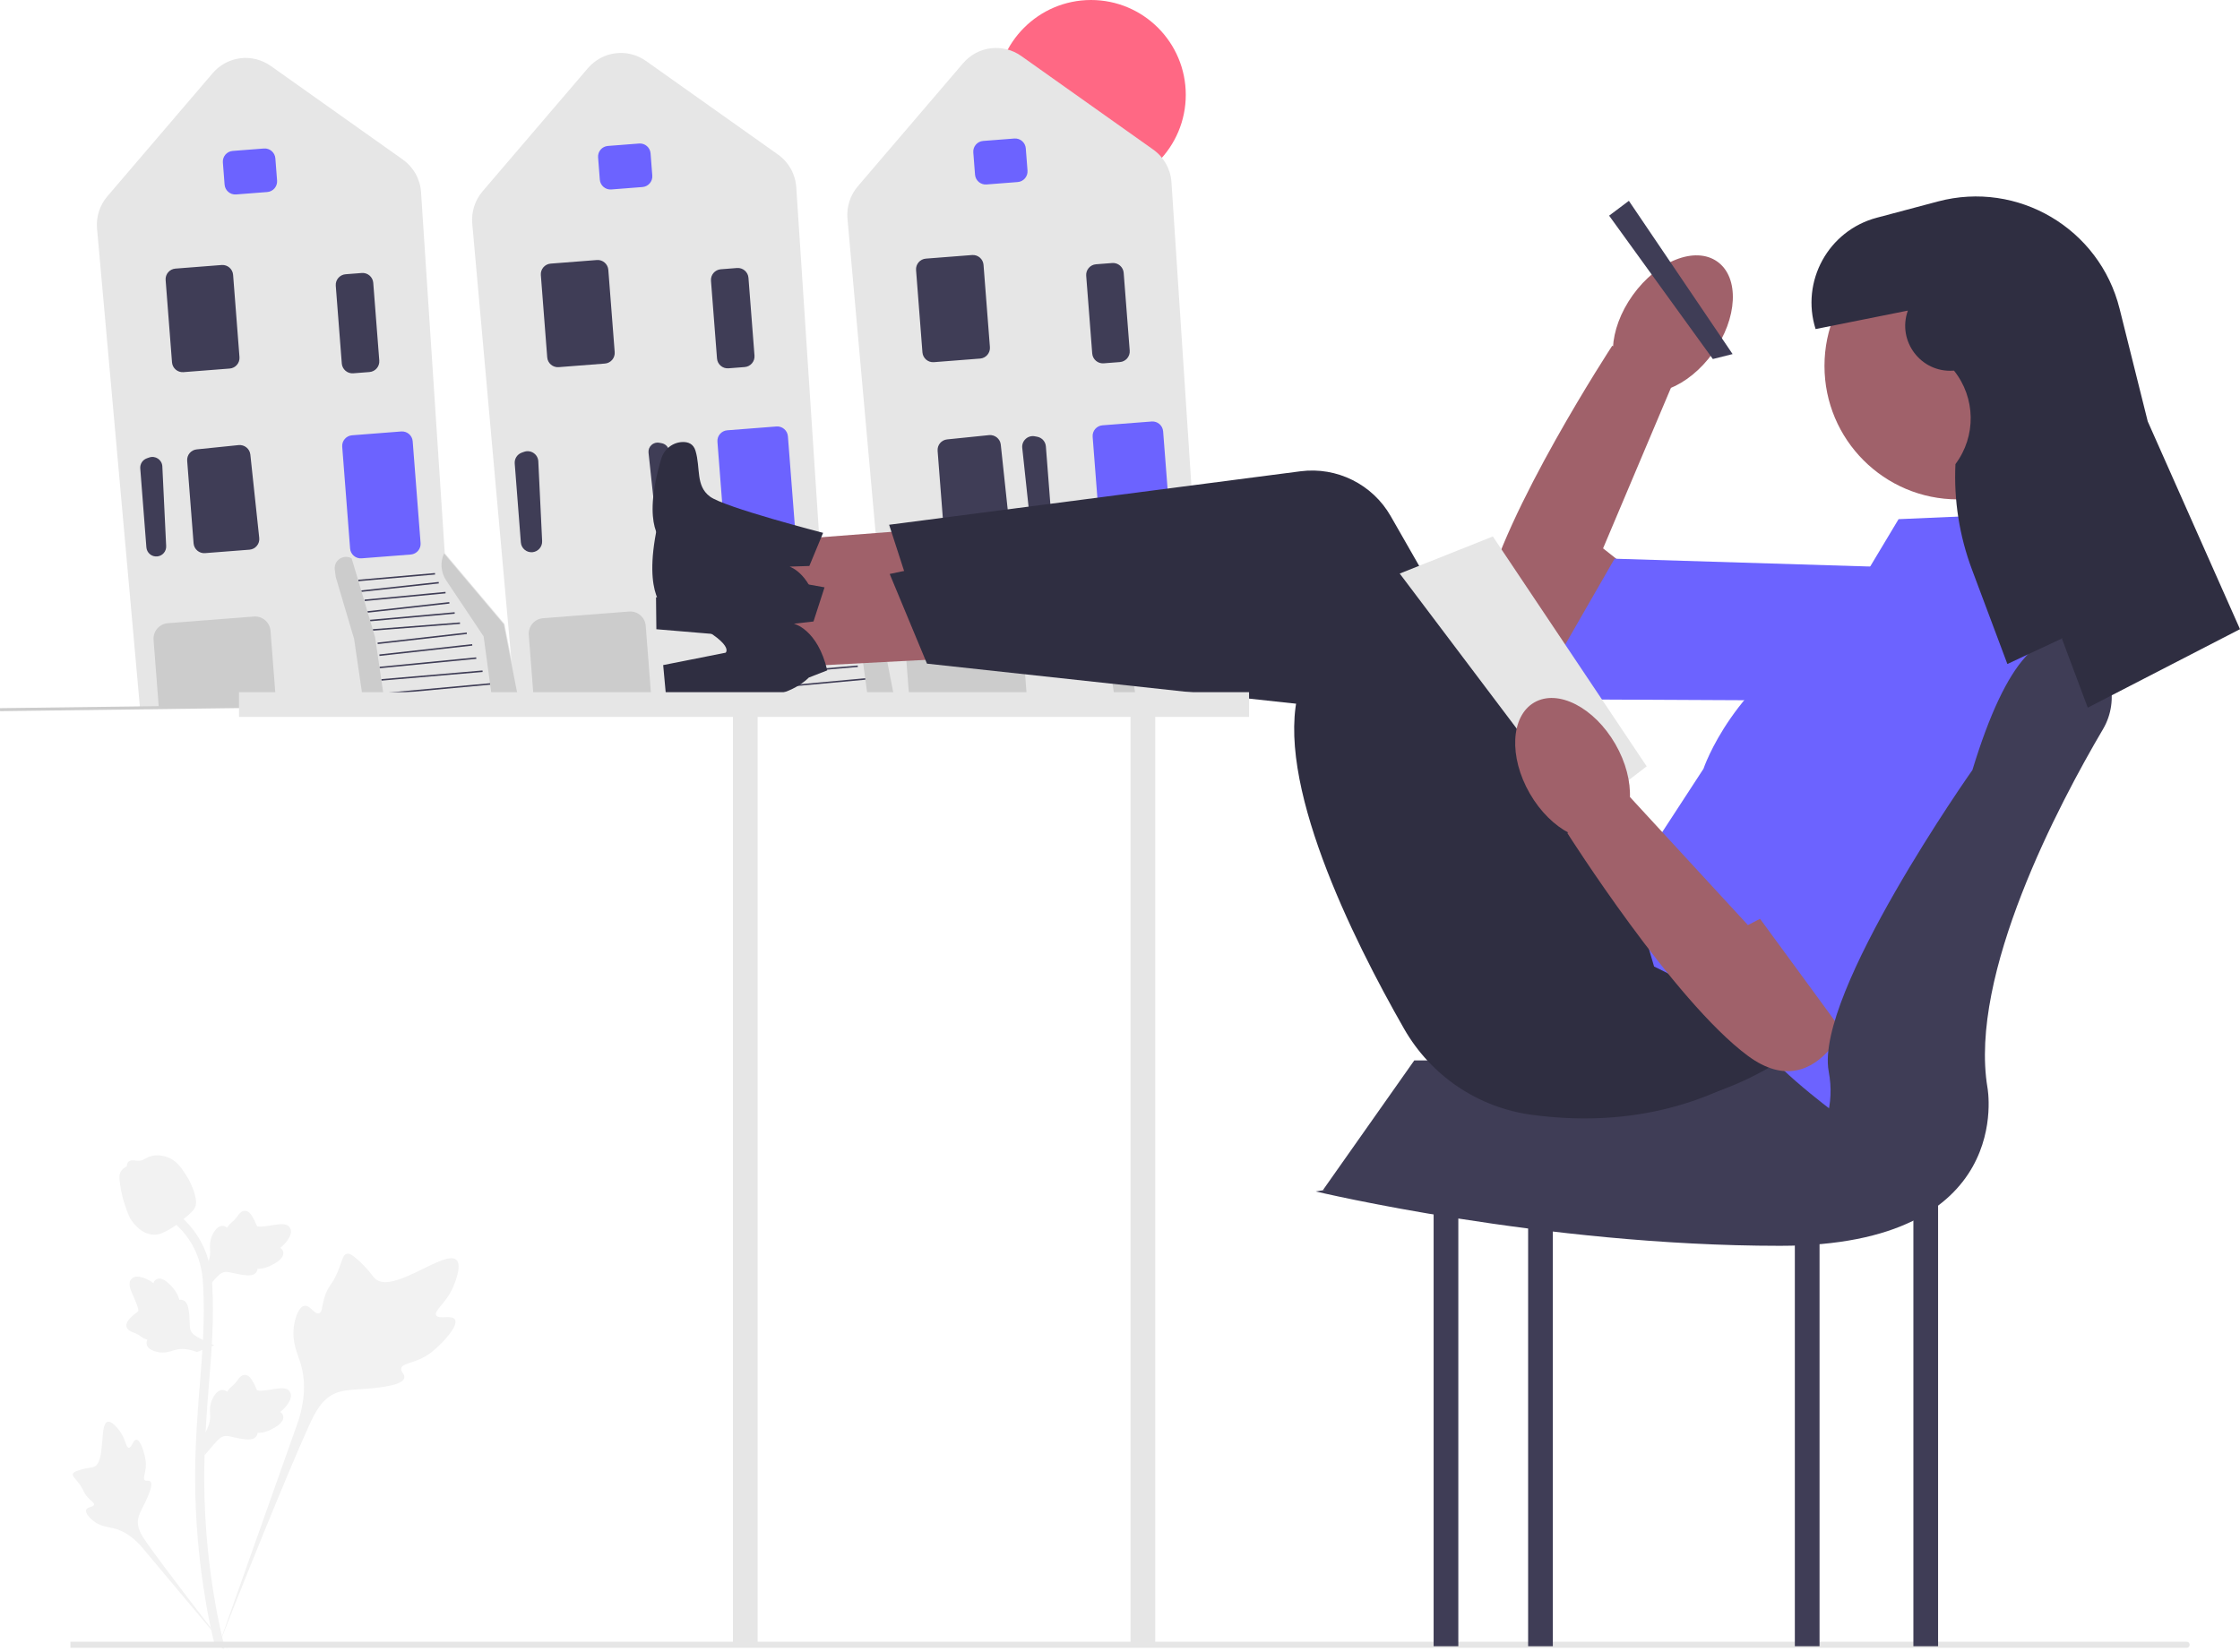 <svg width="278" height="205" viewBox="0 0 278 205" fill="none" xmlns="http://www.w3.org/2000/svg">
<g clip-path="url(#clip0_56_366)">
<path d="M135.404 23.54C141.898 23.54 147.163 18.271 147.163 11.77C147.163 5.27 141.898 0 135.404 0C128.91 0 123.645 5.27 123.645 11.77C123.645 18.271 128.91 23.54 135.404 23.54Z" fill="#FF6884"/>
<path d="M123.791 86.409L110.504 86.592L105.176 27.136C105.047 25.693 105.513 24.234 106.454 23.133L119.52 7.854C121.349 5.716 124.459 5.33 126.754 6.957L143.119 18.563C144.454 19.51 145.281 20.99 145.388 22.624L148.33 67.421L155.732 76.19L155.747 76.209L157.641 85.941L123.791 86.409Z" fill="#E6E6E6"/>
<path d="M121.008 21.678L120.794 18.919C120.738 18.191 121.284 17.552 122.011 17.495L125.885 17.194C126.613 17.138 127.251 17.685 127.307 18.413L127.521 21.172C127.578 21.901 127.032 22.54 126.304 22.596L122.43 22.897C121.703 22.953 121.064 22.407 121.008 21.678V21.678Z" fill="#6C63FF"/>
<path d="M114.481 43.735L113.69 33.525C113.633 32.797 114.179 32.158 114.907 32.101L120.641 31.656C121.369 31.599 122.007 32.146 122.063 32.874L122.855 43.084C122.912 43.813 122.366 44.452 121.638 44.508L115.903 44.953C115.176 45.01 114.538 44.463 114.481 43.735V43.735Z" fill="#3F3D56"/>
<path d="M129.296 66.628C128.601 66.657 127.999 66.137 127.924 65.445L126.869 55.599C126.824 55.179 126.976 54.773 127.286 54.486C127.595 54.199 128.011 54.078 128.426 54.155L128.722 54.21C129.311 54.319 129.755 54.812 129.801 55.41L130.56 65.201C130.588 65.563 130.471 65.912 130.231 66.183C130.001 66.442 129.688 66.598 129.344 66.625C129.328 66.626 129.312 66.627 129.296 66.628Z" fill="#3F3D56"/>
<path d="M117.159 66.201L116.365 55.961C116.309 55.238 116.83 54.614 117.55 54.54L122.752 54.008C123.474 53.942 124.126 54.462 124.203 55.185L125.307 65.529C125.346 65.888 125.24 66.239 125.009 66.517C124.778 66.795 124.453 66.963 124.093 66.991L118.581 67.419C117.853 67.476 117.215 66.929 117.159 66.201V66.201Z" fill="#3F3D56"/>
<path d="M148.508 70.805L153.156 77.757L154.259 85.895L157.528 85.849L155.66 76.25L148.239 67.457C147.742 68.544 147.843 69.811 148.508 70.805Z" fill="#CCCCCC"/>
<path d="M153.947 83.566L140.703 84.777L140.72 84.963L153.964 83.752L153.947 83.566Z" fill="#3F3D56"/>
<path d="M153.016 81.984L140.452 83.059L140.468 83.245L153.032 82.17L153.016 81.984Z" fill="#3F3D56"/>
<path d="M152.233 80.355L140.226 81.524L140.244 81.71L152.251 80.541L152.233 80.355Z" fill="#3F3D56"/>
<path d="M151.73 78.714L140.212 79.994L140.233 80.18L151.751 78.899L151.73 78.714Z" fill="#3F3D56"/>
<path d="M151.056 77.269L139.992 78.522L140.013 78.707L151.077 77.455L151.056 77.269Z" fill="#3F3D56"/>
<path d="M150.214 76.018L139.407 76.857L139.422 77.043L150.228 76.204L150.214 76.018Z" fill="#3F3D56"/>
<path d="M149.553 74.754L139.06 75.693L139.077 75.879L149.569 74.94L149.553 74.754Z" fill="#3F3D56"/>
<path d="M148.891 73.495L138.741 74.624L138.762 74.809L148.912 73.681L148.891 73.495Z" fill="#3F3D56"/>
<path d="M148.42 72.227L138.385 73.184L138.403 73.37L148.438 72.413L148.42 72.227Z" fill="#3F3D56"/>
<path d="M147.575 70.995L137.976 72.043L137.996 72.229L147.595 71.18L147.575 70.995Z" fill="#3F3D56"/>
<path d="M147.116 69.887L137.586 70.721L137.603 70.907L147.132 70.073L147.116 69.887Z" fill="#3F3D56"/>
<path d="M136.585 66.847L135.606 54.215C135.549 53.486 136.095 52.848 136.823 52.791L142.93 52.317C143.657 52.261 144.295 52.807 144.352 53.536L145.331 66.167C145.388 66.895 144.842 67.534 144.114 67.591L138.007 68.065C137.279 68.121 136.641 67.575 136.585 66.847Z" fill="#6C63FF"/>
<path d="M123.791 86.409L112.928 86.559L112.84 86.56L112.191 78.186C112.109 77.127 112.903 76.199 113.961 76.117L124.638 75.287C125.696 75.205 126.624 76 126.706 77.059L127.409 86.128L127.316 86.135L123.791 86.409Z" fill="#CCCCCC"/>
<path d="M135.553 43.878L134.805 34.227C134.748 33.499 135.294 32.86 136.022 32.803L138.035 32.647C138.763 32.591 139.4 33.137 139.457 33.866L140.205 43.517C140.262 44.245 139.716 44.884 138.988 44.941L136.975 45.097C136.248 45.153 135.61 44.607 135.553 43.878V43.878Z" fill="#3F3D56"/>
<path d="M140.88 86.018L139.686 77.866L137.405 70.173L136.773 68.067C135.767 67.491 134.536 68.315 134.683 69.466L134.799 70.376L137.081 78.069L138.274 86.221" fill="#CCCCCC"/>
<path d="M77.224 87.028L63.937 87.211L58.61 27.755C58.48 26.312 58.946 24.853 59.887 23.752L72.953 8.473C74.782 6.334 77.892 5.949 80.187 7.577L96.552 19.182C97.887 20.129 98.714 21.609 98.822 23.244L101.763 68.04L109.165 76.809L109.181 76.828L111.074 86.561L77.224 87.028Z" fill="#E6E6E6"/>
<path d="M74.441 22.298L74.227 19.538C74.171 18.81 74.717 18.171 75.445 18.115L79.318 17.814C80.046 17.757 80.684 18.304 80.74 19.032L80.954 21.792C81.011 22.52 80.465 23.159 79.737 23.215L75.863 23.516C75.136 23.573 74.498 23.026 74.441 22.298Z" fill="#6C63FF"/>
<path d="M67.914 44.354L67.123 34.144C67.066 33.416 67.612 32.777 68.34 32.721L74.075 32.275C74.802 32.218 75.44 32.765 75.497 33.493L76.288 43.704C76.345 44.432 75.799 45.071 75.071 45.127L69.337 45.573C68.609 45.629 67.971 45.083 67.914 44.354V44.354Z" fill="#3F3D56"/>
<path d="M80.846 55.242C80.58 55.489 80.449 55.837 80.488 56.199L81.543 66.044C81.607 66.639 82.125 67.085 82.722 67.06C83.035 67.049 83.318 66.911 83.524 66.678C83.731 66.445 83.832 66.146 83.807 65.835L83.048 56.044C83.008 55.531 82.627 55.107 82.122 55.013L81.826 54.958C81.725 54.939 81.625 54.934 81.527 54.942C81.275 54.961 81.037 55.065 80.846 55.242Z" fill="#3F3D56"/>
<path d="M65.117 68.243C64.838 68.012 64.669 67.686 64.641 67.324L63.881 57.533C63.835 56.935 64.197 56.379 64.762 56.18L65.046 56.08C65.444 55.941 65.874 55.995 66.224 56.231C66.575 56.467 66.787 56.845 66.808 57.267L67.283 67.158C67.316 67.853 66.801 68.46 66.109 68.538C66.094 68.54 66.077 68.541 66.061 68.543C65.718 68.569 65.385 68.464 65.117 68.243H65.117Z" fill="#3F3D56"/>
<path d="M101.941 71.424L106.589 78.376L107.692 86.514L110.961 86.468L109.094 76.87L101.672 68.077C101.175 69.163 101.277 70.43 101.941 71.424H101.941Z" fill="#CCCCCC"/>
<path d="M107.38 84.185L94.136 85.396L94.153 85.582L107.397 84.371L107.38 84.185Z" fill="#3F3D56"/>
<path d="M106.449 82.603L93.885 83.678L93.901 83.864L106.465 82.79L106.449 82.603Z" fill="#3F3D56"/>
<path d="M105.666 80.974L93.659 82.144L93.677 82.329L105.684 81.16L105.666 80.974Z" fill="#3F3D56"/>
<path d="M105.163 79.333L93.645 80.614L93.666 80.799L105.184 79.519L105.163 79.333Z" fill="#3F3D56"/>
<path d="M104.489 77.889L93.425 79.141L93.446 79.327L104.51 78.074L104.489 77.889Z" fill="#3F3D56"/>
<path d="M103.647 76.637L92.84 77.476L92.855 77.663L103.661 76.823L103.647 76.637Z" fill="#3F3D56"/>
<path d="M102.986 75.373L92.493 76.312L92.51 76.498L103.002 75.559L102.986 75.373Z" fill="#3F3D56"/>
<path d="M102.324 74.114L92.174 75.243L92.195 75.428L102.345 74.3L102.324 74.114Z" fill="#3F3D56"/>
<path d="M101.854 72.846L91.818 73.803L91.836 73.989L101.871 73.032L101.854 72.846Z" fill="#3F3D56"/>
<path d="M101.008 71.614L91.409 72.662L91.429 72.848L101.028 71.799L101.008 71.614Z" fill="#3F3D56"/>
<path d="M100.549 70.506L91.019 71.34L91.036 71.526L100.566 70.692L100.549 70.506Z" fill="#3F3D56"/>
<path d="M90.018 67.466L89.039 54.834C88.982 54.106 89.528 53.467 90.256 53.41L96.363 52.936C97.09 52.88 97.728 53.426 97.785 54.155L98.764 66.786C98.821 67.515 98.275 68.153 97.547 68.21L91.44 68.684C90.713 68.741 90.075 68.194 90.018 67.466Z" fill="#6C63FF"/>
<path d="M77.225 87.028L66.361 87.178L66.274 87.18L65.624 78.806C65.542 77.747 66.336 76.818 67.394 76.736L78.072 75.906C79.13 75.824 80.057 76.619 80.139 77.678L80.843 86.747L80.749 86.754L77.225 87.028Z" fill="#CCCCCC"/>
<path d="M88.986 44.498L88.238 34.846C88.181 34.118 88.728 33.479 89.455 33.423L91.468 33.266C92.196 33.21 92.834 33.756 92.89 34.485L93.638 44.136C93.695 44.864 93.149 45.503 92.421 45.56L90.408 45.716C89.681 45.773 89.043 45.226 88.986 44.498V44.498Z" fill="#3F3D56"/>
<path d="M94.313 86.638L93.119 78.485L90.838 70.792L90.206 68.686C89.2 68.11 87.969 68.934 88.116 70.085L88.233 70.995L90.514 78.688L91.707 86.84" fill="#CCCCCC"/>
<path d="M30.657 87.647L17.37 87.831L12.043 28.374C11.913 26.931 12.379 25.472 13.32 24.371L26.386 9.092C28.215 6.954 31.325 6.568 33.62 8.196L49.985 19.801C51.32 20.748 52.147 22.228 52.255 23.863L55.197 68.659L62.598 77.428L62.614 77.447L64.507 87.18L30.657 87.647L30.657 87.647Z" fill="#E6E6E6"/>
<path d="M27.874 22.917L27.66 20.157C27.604 19.429 28.15 18.79 28.878 18.734L32.751 18.433C33.479 18.376 34.117 18.923 34.173 19.651L34.387 22.411C34.444 23.14 33.898 23.778 33.17 23.835L29.297 24.136C28.569 24.192 27.931 23.645 27.874 22.917Z" fill="#6C63FF"/>
<path d="M21.347 44.973L20.556 34.763C20.499 34.035 21.045 33.396 21.773 33.34L27.508 32.894C28.235 32.838 28.873 33.384 28.93 34.113L29.721 44.323C29.778 45.051 29.232 45.69 28.504 45.746L22.77 46.192C22.042 46.248 21.404 45.702 21.347 44.973V44.973Z" fill="#3F3D56"/>
<path d="M18.226 56.888L18.51 56.788C19.287 56.514 20.108 57.067 20.147 57.89L20.622 67.781C20.654 68.43 20.177 68.991 19.532 69.064C18.84 69.143 18.221 68.631 18.167 67.936L17.407 58.145C17.364 57.588 17.7 57.073 18.226 56.888V56.888V56.888Z" fill="#3F3D56"/>
<path d="M24.025 67.439L23.231 57.199C23.175 56.476 23.696 55.852 24.416 55.779L29.619 55.246C30.344 55.178 30.992 55.701 31.069 56.424L32.173 66.767C32.212 67.127 32.106 67.477 31.875 67.755C31.645 68.033 31.319 68.201 30.959 68.229L25.447 68.657C24.72 68.714 24.082 68.167 24.025 67.439H24.025Z" fill="#3F3D56"/>
<path d="M55.374 72.043L60.023 78.995L61.126 87.134L64.395 87.088L62.527 77.489L55.106 68.696C54.608 69.783 54.71 71.05 55.374 72.043H55.374Z" fill="#CCCCCC"/>
<path d="M60.814 84.804L47.569 86.015L47.586 86.201L60.831 84.99L60.814 84.804Z" fill="#3F3D56"/>
<path d="M59.882 83.222L47.318 84.297L47.334 84.484L59.898 83.409L59.882 83.222Z" fill="#3F3D56"/>
<path d="M59.099 81.594L47.092 82.763L47.11 82.949L59.117 81.779L59.099 81.594Z" fill="#3F3D56"/>
<path d="M58.596 79.952L47.078 81.233L47.099 81.418L58.617 80.138L58.596 79.952Z" fill="#3F3D56"/>
<path d="M57.923 78.508L46.858 79.76L46.879 79.946L57.944 78.694L57.923 78.508Z" fill="#3F3D56"/>
<path d="M57.08 77.256L46.273 78.096L46.288 78.282L57.094 77.442L57.08 77.256Z" fill="#3F3D56"/>
<path d="M56.419 75.992L45.927 76.931L45.943 77.118L56.436 76.178L56.419 75.992Z" fill="#3F3D56"/>
<path d="M55.758 74.733L45.607 75.862L45.628 76.048L55.778 74.919L55.758 74.733Z" fill="#3F3D56"/>
<path d="M55.287 73.465L45.252 74.422L45.269 74.608L55.304 73.651L55.287 73.465Z" fill="#3F3D56"/>
<path d="M54.441 72.233L44.842 73.281L44.862 73.467L54.461 72.419L54.441 72.233Z" fill="#3F3D56"/>
<path d="M53.983 71.126L44.453 71.96L44.469 72.146L53.999 71.312L53.983 71.126Z" fill="#3F3D56"/>
<path d="M43.451 68.085L42.472 55.453C42.415 54.725 42.961 54.086 43.689 54.03L49.796 53.555C50.523 53.499 51.161 54.045 51.218 54.774L52.197 67.406C52.254 68.134 51.708 68.772 50.98 68.829L44.873 69.303C44.146 69.36 43.508 68.813 43.451 68.085H43.451Z" fill="#6C63FF"/>
<path d="M30.658 87.647L19.794 87.797L19.707 87.799L19.058 79.425C18.976 78.366 19.77 77.437 20.828 77.355L31.505 76.526C32.563 76.443 33.49 77.238 33.572 78.297L34.276 87.366L34.182 87.373L30.658 87.647Z" fill="#CCCCCC"/>
<path d="M42.419 45.117L41.671 35.465C41.614 34.737 42.161 34.098 42.889 34.042L44.901 33.885C45.629 33.829 46.267 34.376 46.323 35.104L47.072 44.755C47.128 45.484 46.582 46.122 45.854 46.179L43.842 46.335C43.114 46.392 42.476 45.845 42.419 45.117V45.117Z" fill="#3F3D56"/>
<path d="M47.746 87.257L46.552 79.105L44.271 71.412L43.639 69.306C42.633 68.729 41.402 69.553 41.549 70.704L41.666 71.614L43.947 79.307L45.141 87.459" fill="#CCCCCC"/>
<path d="M170.166 85.692L0 87.9L0.005 88.273L170.171 86.065L170.166 85.692Z" fill="#CCCCCC"/>
<path d="M56.46 163.79C56.079 163.147 54.432 163.836 54.129 163.252C53.827 162.671 55.358 161.785 56.232 159.762C56.39 159.397 57.384 157.098 56.648 156.388C55.254 155.043 48.871 160.593 46.638 158.777C46.148 158.378 45.805 157.583 44.322 156.291C43.731 155.777 43.374 155.545 43.029 155.631C42.539 155.754 42.5 156.41 41.975 157.701C41.187 159.637 40.721 159.52 40.261 161.065C39.92 162.211 39.998 162.878 39.597 163.008C39.03 163.191 38.507 161.975 37.788 162.084C37.054 162.195 36.61 163.611 36.47 164.671C36.207 166.661 36.937 167.974 37.341 169.354C37.781 170.854 38.042 173.136 37.026 176.365L26.977 204.707C29.196 198.891 35.62 182.949 38.319 177.025C39.098 175.315 39.959 173.58 41.725 172.896C43.426 172.236 45.762 172.63 48.74 171.912C49.088 171.828 50.053 171.582 50.175 171.014C50.275 170.544 49.707 170.282 49.795 169.842C49.912 169.252 51.028 169.245 52.4 168.564C53.367 168.084 53.97 167.513 54.488 167.022C54.645 166.874 56.967 164.646 56.46 163.79H56.46V163.79Z" fill="#F2F2F2"/>
<path d="M16.922 178.71C16.497 178.712 16.36 179.72 15.986 179.7C15.614 179.681 15.621 178.673 14.882 177.66C14.748 177.477 13.908 176.325 13.347 176.482C12.285 176.779 13.165 181.516 11.63 182.089C11.293 182.215 10.804 182.153 9.743 182.51C9.321 182.651 9.104 182.76 9.047 182.954C8.965 183.23 9.276 183.439 9.757 184.069C10.479 185.015 10.287 185.21 10.912 185.882C11.376 186.38 11.725 186.534 11.673 186.768C11.6 187.1 10.853 187.006 10.698 187.391C10.541 187.784 11.107 188.41 11.587 188.785C12.486 189.488 13.341 189.508 14.134 189.708C14.997 189.925 16.191 190.455 17.482 191.886L28.479 205C26.267 202.232 20.304 194.476 18.178 191.441C17.564 190.565 16.962 189.642 17.136 188.576C17.303 187.55 18.17 186.516 18.678 184.846C18.737 184.651 18.895 184.106 18.651 183.882C18.45 183.697 18.157 183.901 17.967 183.731C17.711 183.503 18.03 182.952 18.092 182.082C18.136 181.468 18.029 181.007 17.938 180.611C17.911 180.492 17.488 178.708 16.922 178.71V178.71H16.922Z" fill="#F2F2F2"/>
<path d="M25.403 180.616L25.147 178.327L25.264 178.154C25.805 177.351 26.081 176.568 26.085 175.824C26.085 175.706 26.08 175.588 26.074 175.467C26.052 174.99 26.025 174.397 26.334 173.705C26.507 173.319 26.994 172.426 27.726 172.537C27.923 172.565 28.072 172.655 28.185 172.761C28.202 172.735 28.219 172.708 28.237 172.679C28.465 172.331 28.645 172.182 28.819 172.039C28.953 171.928 29.091 171.814 29.307 171.545C29.402 171.426 29.476 171.322 29.538 171.235C29.728 170.971 29.975 170.656 30.411 170.662C30.877 170.684 31.121 171.069 31.283 171.325C31.572 171.78 31.702 172.108 31.789 172.326C31.82 172.405 31.856 172.495 31.875 172.523C32.025 172.744 33.245 172.537 33.705 172.462C34.738 172.289 35.631 172.14 35.999 172.792C36.263 173.258 36.067 173.875 35.4 174.674C35.191 174.923 34.97 175.112 34.773 175.26C34.936 175.357 35.082 175.506 35.141 175.74C35.28 176.295 34.804 176.851 33.726 177.395C33.458 177.53 33.098 177.712 32.593 177.799C32.355 177.84 32.141 177.85 31.957 177.855C31.953 177.961 31.929 178.076 31.864 178.195C31.675 178.543 31.281 178.708 30.687 178.669C30.033 178.634 29.495 178.509 29.02 178.4C28.606 178.305 28.249 178.224 27.968 178.243C27.448 178.285 27.047 178.702 26.577 179.242L25.403 180.616H25.403Z" fill="#F2F2F2"/>
<path d="M26.591 166.99L24.445 167.818L24.247 167.749C23.335 167.428 22.508 167.36 21.788 167.545C21.674 167.575 21.561 167.61 21.446 167.646C20.99 167.788 20.424 167.966 19.677 167.842C19.26 167.772 18.274 167.527 18.195 166.79C18.172 166.592 18.222 166.425 18.295 166.289C18.266 166.279 18.236 166.269 18.203 166.259C17.809 166.127 17.619 165.99 17.436 165.858C17.296 165.757 17.151 165.652 16.835 165.511C16.697 165.449 16.578 165.404 16.477 165.365C16.174 165.249 15.807 165.089 15.702 164.666C15.605 164.209 15.916 163.875 16.122 163.654C16.488 163.259 16.772 163.049 16.96 162.91C17.029 162.859 17.107 162.802 17.129 162.777C17.304 162.576 16.795 161.446 16.606 161.02C16.177 160.064 15.806 159.237 16.343 158.715C16.727 158.341 17.372 158.374 18.314 158.818C18.607 158.957 18.846 159.123 19.039 159.276C19.091 159.094 19.199 158.915 19.41 158.798C19.911 158.523 20.569 158.843 21.368 159.749C21.567 159.973 21.833 160.276 22.046 160.743C22.146 160.963 22.21 161.168 22.261 161.344C22.365 161.321 22.482 161.316 22.613 161.348C22.997 161.443 23.258 161.783 23.37 162.368C23.502 163.01 23.518 163.562 23.533 164.05C23.546 164.475 23.559 164.841 23.648 165.108C23.821 165.601 24.325 165.883 24.966 166.202L26.591 166.99L26.591 166.99Z" fill="#F2F2F2"/>
<path d="M25.403 160.248L25.147 157.96L25.264 157.786C25.805 156.984 26.081 156.201 26.085 155.457C26.085 155.339 26.08 155.22 26.074 155.1C26.052 154.623 26.025 154.029 26.334 153.337C26.507 152.952 26.994 152.059 27.726 152.169C27.923 152.197 28.072 152.288 28.185 152.394C28.202 152.367 28.219 152.341 28.237 152.312C28.465 151.964 28.645 151.815 28.819 151.671C28.953 151.561 29.091 151.447 29.307 151.177C29.402 151.059 29.476 150.955 29.538 150.868C29.728 150.604 29.975 150.289 30.411 150.294C30.877 150.316 31.121 150.702 31.283 150.957C31.572 151.413 31.702 151.741 31.789 151.958C31.82 152.038 31.856 152.127 31.875 152.155C32.025 152.376 33.245 152.169 33.705 152.094C34.738 151.922 35.631 151.773 35.999 152.425C36.263 152.891 36.067 153.508 35.4 154.307C35.191 154.555 34.97 154.744 34.773 154.892C34.936 154.989 35.082 155.139 35.141 155.373C35.28 155.928 34.804 156.483 33.726 157.027C33.458 157.163 33.098 157.344 32.593 157.432C32.355 157.472 32.141 157.482 31.957 157.488C31.953 157.594 31.929 157.709 31.864 157.827C31.675 158.175 31.281 158.341 30.687 158.301C30.033 158.267 29.495 158.142 29.02 158.033C28.606 157.938 28.249 157.857 27.968 157.876C27.448 157.918 27.047 158.334 26.577 158.875L25.403 160.248H25.403Z" fill="#F2F2F2"/>
<path d="M27.743 204.67L27.264 204.369L27.148 203.815L27.264 204.369L26.705 204.433C26.696 204.381 26.666 204.262 26.62 204.075C26.37 203.052 25.608 199.938 24.972 195.034C24.528 191.61 24.277 188.091 24.225 184.572C24.173 181.047 24.34 178.378 24.473 176.233C24.574 174.615 24.697 173.075 24.817 171.574C25.137 167.565 25.439 163.779 25.215 159.586C25.165 158.65 25.061 156.702 23.924 154.629C23.264 153.427 22.355 152.359 21.223 151.458L21.927 150.572C23.177 151.568 24.182 152.751 24.915 154.085C26.176 156.384 26.289 158.507 26.344 159.527C26.573 163.793 26.267 167.616 25.944 171.664C25.825 173.159 25.702 174.693 25.602 176.304C25.469 178.429 25.304 181.074 25.355 184.554C25.406 188.031 25.654 191.508 26.092 194.888C26.72 199.73 27.472 202.798 27.718 203.805C27.85 204.344 27.877 204.456 27.743 204.67V204.67H27.743Z" fill="#F2F2F2"/>
<path d="M19.149 153.256C19.103 153.256 19.056 153.254 19.009 153.251C18.046 153.199 17.154 152.622 16.358 151.537C15.985 151.027 15.794 150.444 15.413 149.283C15.354 149.104 15.067 148.196 14.893 146.946C14.779 146.129 14.793 145.788 14.955 145.486C15.134 145.15 15.425 144.916 15.751 144.758C15.737 144.65 15.748 144.538 15.795 144.424C15.988 143.953 16.5 144.014 16.777 144.044C16.918 144.062 17.093 144.085 17.281 144.075C17.578 144.061 17.738 143.972 17.98 143.84C18.211 143.713 18.498 143.555 18.925 143.467C19.766 143.292 20.471 143.53 20.704 143.609C21.926 144.017 22.529 144.968 23.227 146.07C23.366 146.291 23.843 147.095 24.159 148.198C24.386 148.994 24.354 149.347 24.285 149.61C24.146 150.15 23.818 150.46 22.984 151.143C22.113 151.858 21.676 152.216 21.3 152.433C20.427 152.938 19.878 153.256 19.149 153.256V153.256H19.149Z" fill="#F2F2F2"/>
<path d="M271.756 204.155C271.756 204.364 271.586 204.534 271.377 204.534H8.74V203.776H271.377C271.586 203.776 271.756 203.945 271.756 204.155Z" fill="#E6E6E6"/>
<path d="M195.936 84.256C195.936 84.256 181.798 85.958 184.183 74.769C186.568 63.581 200.089 42.915 200.089 42.915L207.762 47.222L198.953 68.064L202.745 71.059L195.936 84.256V84.256L195.936 84.256Z" fill="#A0616A"/>
<path d="M242.265 70.635L240.273 87.035L190.354 86.79L200.379 69.349L242.265 70.635Z" fill="#6C63FF"/>
<path d="M212.599 43.787C215.654 39.516 215.899 34.455 213.146 32.482C210.394 30.509 205.686 32.372 202.631 36.643C199.576 40.913 199.331 45.974 202.084 47.947C204.836 49.92 209.544 48.057 212.599 43.787Z" fill="#A0616A"/>
<path d="M240.53 133.16H237.465V204.334H240.53V133.16Z" fill="#3F3D56"/>
<path d="M225.818 133.16H222.753V204.334H225.818V133.16Z" fill="#3F3D56"/>
<path d="M143.372 88.37H140.307V204.334H143.372V88.37Z" fill="#E6E6E6"/>
<path d="M192.717 133.16H189.652V204.334H192.717V133.16Z" fill="#3F3D56"/>
<path d="M180.988 133.16H177.923V204.334H180.988V133.16Z" fill="#3F3D56"/>
<path d="M234.706 131.626H175.519L164.166 147.746L223.059 151.26L234.706 131.626Z" fill="#3F3D56"/>
<path d="M126.329 76.474L126.598 64.784L90.876 67.534L90.694 75.456L126.329 76.474Z" fill="#A0616A"/>
<path d="M102.153 66.138L100.445 70.252L97.991 70.33C97.991 70.33 100.864 71.211 101.662 76.436L99.304 77.143C99.304 77.143 97.04 79.258 92.808 79.053L81.46 78.103L81.416 74.143L89.259 73.236C89.259 73.236 91.007 72.085 82.356 67.353C82.356 67.353 79.49 65.599 82.067 56.937C82.422 55.747 83.492 54.892 84.733 54.865C85.417 54.85 86.059 55.096 86.315 55.947C86.967 58.114 86.307 60.275 88.099 61.627C89.891 62.98 102.153 66.138 102.153 66.138L102.153 66.138Z" fill="#2F2E41"/>
<path d="M230.276 121.167C230.276 121.167 217.951 142.15 190.062 138.368C183.425 137.468 177.586 133.519 174.259 127.7C167.829 116.454 158.066 96.763 161.231 85.613L114.062 76.602L110.346 65.135L161.395 58.498C165.91 57.911 170.333 60.109 172.596 64.064L197.463 107.533L204.876 108.343L230.276 121.167V121.167Z" fill="#2F2E41"/>
<path d="M127.261 81.26L126.589 69.586L91.205 75.204L91.659 83.114L127.261 81.26Z" fill="#A0616A"/>
<path d="M102.332 72.903L100.96 77.142L98.52 77.418C98.52 77.418 101.455 78.064 102.67 83.208L100.377 84.103C100.377 84.103 98.29 86.393 94.055 86.529L82.668 86.496L82.306 82.552L90.051 81.017C90.051 81.017 91.7 79.729 82.697 75.71C82.697 75.71 79.699 74.192 81.572 65.35C81.83 64.135 82.828 63.197 84.062 63.07C84.743 63 85.403 63.194 85.727 64.022C86.55 66.129 86.067 68.335 87.961 69.54C89.856 70.743 102.332 72.903 102.332 72.903L102.332 72.903H102.332Z" fill="#2F2E41"/>
<path d="M234.463 117.437C234.463 117.437 223.865 139.344 195.762 137.821C189.074 137.458 182.937 133.992 179.153 128.46C171.84 117.768 160.526 98.927 162.784 87.558L115.044 82.375L110.418 71.245L160.768 60.518C165.222 59.569 169.807 61.404 172.38 65.164L200.661 106.489L208.115 106.7L234.463 117.437H234.463Z" fill="#2F2E41"/>
<path d="M202.155 24.928L199.703 26.769L212.576 44.563L215.028 43.949L202.155 24.928Z" fill="#3F3D56"/>
<path d="M235.626 64.441L249.725 63.827L255.854 91.438C255.854 91.438 242.982 139.909 227.657 138.069C227.657 138.069 218.156 131.013 218.156 128.558C218.156 126.104 205.283 119.969 205.283 119.969L202.218 109.538L211.413 95.426C211.413 95.426 215.091 84.382 227.351 78.246L235.626 64.441L235.626 64.441V64.441Z" fill="#6C63FF"/>
<path d="M155.018 85.915H29.663V88.983H90.962V204.334H94.026V88.983H155.018V85.915Z" fill="#E6E6E6"/>
<path d="M242.982 61.986C252.122 61.986 259.532 54.569 259.532 45.42C259.532 36.271 252.122 28.854 242.982 28.854C233.841 28.854 226.431 36.271 226.431 45.42C226.431 54.569 233.841 61.986 242.982 61.986Z" fill="#A0616A"/>
<path d="M185.274 66.588L173.714 71.19L196.395 101.255L204.364 95.119L185.274 66.588Z" fill="#E6E6E6"/>
<path d="M230.415 124.263C230.415 124.263 226.124 137.854 216.93 131.058C207.735 124.263 194.517 103.402 194.517 103.402L201.605 98.187L216.93 114.825L221.22 112.606L230.415 124.263L230.415 124.263Z" fill="#A0616A"/>
<path d="M237.158 76.405L251.257 84.995L230.415 130.399L216.93 111.992L237.158 76.405Z" fill="#6C63FF"/>
<path d="M199.919 103.662C202.851 101.968 203.101 96.907 200.477 92.358C197.853 87.809 193.35 85.495 190.418 87.19C187.486 88.884 187.236 93.945 189.86 98.494C192.484 103.042 196.987 105.356 199.919 103.662Z" fill="#A0616A"/>
<path d="M244.791 95.578C249.039 81.64 253.597 77.229 258.39 79.99C262.037 82.093 263.135 86.877 260.998 90.507C255.548 99.757 244.32 120.953 246.659 135.001C246.659 135.001 250.337 154.635 220.914 154.635C191.491 154.635 163.293 147.886 163.293 147.886L178.618 145.431L213.468 147.923C221.43 148.492 228.141 141.673 227.077 133.754C227.042 133.493 227.001 133.228 226.952 132.961C225.205 123.343 244.791 95.578 244.791 95.578V95.578Z" fill="#3F3D56"/>
<path d="M236.778 38.553C235.426 42.342 238.397 46.277 242.408 46.009L242.504 46.003C245.2 49.376 245.274 54.148 242.685 57.605C242.472 62.059 243.169 66.51 244.733 70.686L249.129 82.418L255.895 79.257L259.107 87.837L278 78.094L266.55 52.306L263.055 38.316C260.569 28.362 250.425 22.371 240.519 25.005L232.918 27.026C226.913 28.622 223.457 34.915 225.328 40.845V40.845L236.778 38.553" fill="#2F2E41"/>
</g>
<defs>
<clipPath id="clip0_56_366">
<rect width="278" height="205" fill="white"/>
</clipPath>
</defs>
</svg>

